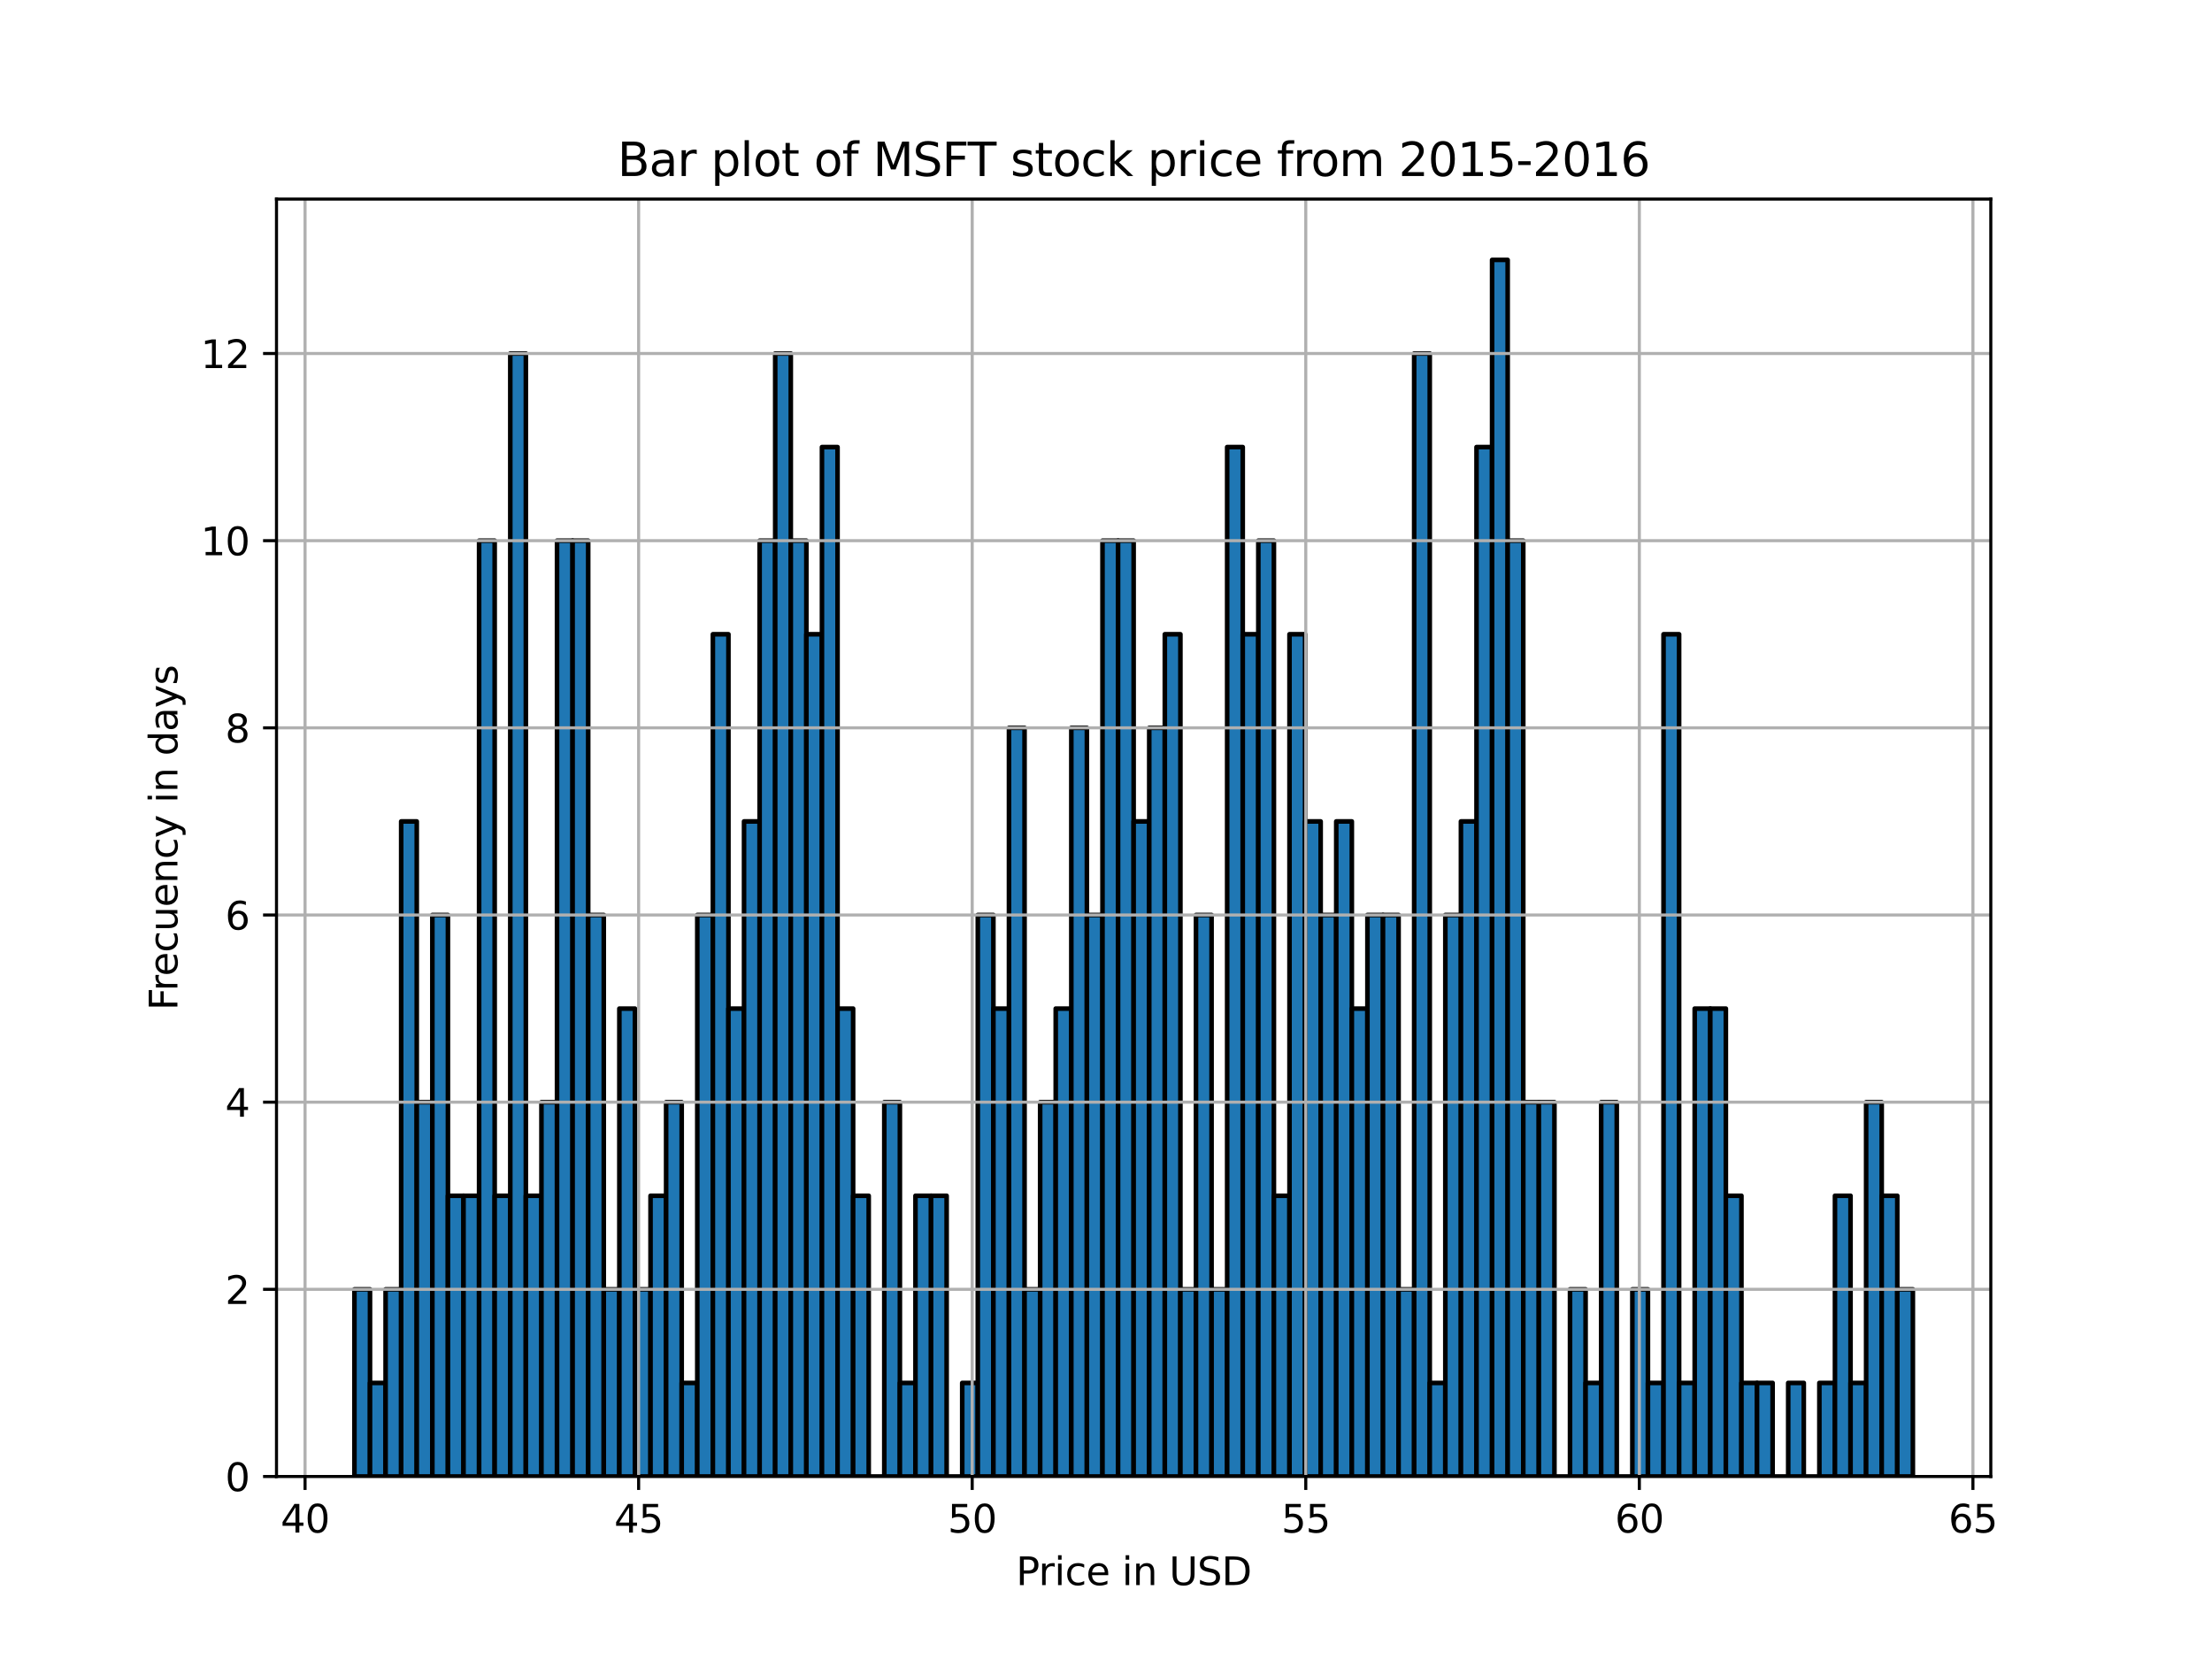 <?xml version="1.0" encoding="utf-8" standalone="no"?>
<!DOCTYPE svg PUBLIC "-//W3C//DTD SVG 1.1//EN"
  "http://www.w3.org/Graphics/SVG/1.1/DTD/svg11.dtd">
<svg xmlns:xlink="http://www.w3.org/1999/xlink" width="576pt" height="432pt" viewBox="0 0 576 432" xmlns="http://www.w3.org/2000/svg" version="1.1">
 <defs>
  <style type="text/css">*{stroke-linejoin: round; stroke-linecap: butt}</style>
 </defs>
 <g id="figure_1">
  <g id="patch_1">
   <path d="M 0 432 
L 576 432 
L 576 0 
L 0 0 
z
" style="fill: #ffffff"/>
  </g>
  <g id="axes_1">
   <g id="patch_2">
    <path d="M 72 384.48 
L 518.4 384.48 
L 518.4 51.84 
L 72 51.84 
z
" style="fill: #ffffff"/>
   </g>
   <g id="patch_3">
    <path d="M 92.291 384.48 
L 96.349 384.48 
L 96.349 335.742 
L 92.291 335.742 
z
" clip-path="url(#p9113d57e09)" style="fill: #1f77b4; stroke: #000000; stroke-width: 1.2; stroke-linejoin: miter"/>
   </g>
   <g id="patch_4">
    <path d="M 96.349 384.48 
L 100.407 384.48 
L 100.407 360.111 
L 96.349 360.111 
z
" clip-path="url(#p9113d57e09)" style="fill: #1f77b4; stroke: #000000; stroke-width: 1.2; stroke-linejoin: miter"/>
   </g>
   <g id="patch_5">
    <path d="M 100.407 384.48 
L 104.465 384.48 
L 104.465 335.742 
L 100.407 335.742 
z
" clip-path="url(#p9113d57e09)" style="fill: #1f77b4; stroke: #000000; stroke-width: 1.2; stroke-linejoin: miter"/>
   </g>
   <g id="patch_6">
    <path d="M 104.465 384.48 
L 108.524 384.48 
L 108.524 213.895 
L 104.465 213.895 
z
" clip-path="url(#p9113d57e09)" style="fill: #1f77b4; stroke: #000000; stroke-width: 1.2; stroke-linejoin: miter"/>
   </g>
   <g id="patch_7">
    <path d="M 108.524 384.48 
L 112.582 384.48 
L 112.582 287.003 
L 108.524 287.003 
z
" clip-path="url(#p9113d57e09)" style="fill: #1f77b4; stroke: #000000; stroke-width: 1.2; stroke-linejoin: miter"/>
   </g>
   <g id="patch_8">
    <path d="M 112.582 384.48 
L 116.64 384.48 
L 116.64 238.265 
L 112.582 238.265 
z
" clip-path="url(#p9113d57e09)" style="fill: #1f77b4; stroke: #000000; stroke-width: 1.2; stroke-linejoin: miter"/>
   </g>
   <g id="patch_9">
    <path d="M 116.64 384.48 
L 120.698 384.48 
L 120.698 311.372 
L 116.64 311.372 
z
" clip-path="url(#p9113d57e09)" style="fill: #1f77b4; stroke: #000000; stroke-width: 1.2; stroke-linejoin: miter"/>
   </g>
   <g id="patch_10">
    <path d="M 120.698 384.48 
L 124.756 384.48 
L 124.756 311.372 
L 120.698 311.372 
z
" clip-path="url(#p9113d57e09)" style="fill: #1f77b4; stroke: #000000; stroke-width: 1.2; stroke-linejoin: miter"/>
   </g>
   <g id="patch_11">
    <path d="M 124.756 384.48 
L 128.815 384.48 
L 128.815 140.788 
L 124.756 140.788 
z
" clip-path="url(#p9113d57e09)" style="fill: #1f77b4; stroke: #000000; stroke-width: 1.2; stroke-linejoin: miter"/>
   </g>
   <g id="patch_12">
    <path d="M 128.815 384.48 
L 132.873 384.48 
L 132.873 311.372 
L 128.815 311.372 
z
" clip-path="url(#p9113d57e09)" style="fill: #1f77b4; stroke: #000000; stroke-width: 1.2; stroke-linejoin: miter"/>
   </g>
   <g id="patch_13">
    <path d="M 132.873 384.48 
L 136.931 384.48 
L 136.931 92.049 
L 132.873 92.049 
z
" clip-path="url(#p9113d57e09)" style="fill: #1f77b4; stroke: #000000; stroke-width: 1.2; stroke-linejoin: miter"/>
   </g>
   <g id="patch_14">
    <path d="M 136.931 384.48 
L 140.989 384.48 
L 140.989 311.372 
L 136.931 311.372 
z
" clip-path="url(#p9113d57e09)" style="fill: #1f77b4; stroke: #000000; stroke-width: 1.2; stroke-linejoin: miter"/>
   </g>
   <g id="patch_15">
    <path d="M 140.989 384.48 
L 145.047 384.48 
L 145.047 287.003 
L 140.989 287.003 
z
" clip-path="url(#p9113d57e09)" style="fill: #1f77b4; stroke: #000000; stroke-width: 1.2; stroke-linejoin: miter"/>
   </g>
   <g id="patch_16">
    <path d="M 145.047 384.48 
L 149.105 384.48 
L 149.105 140.788 
L 145.047 140.788 
z
" clip-path="url(#p9113d57e09)" style="fill: #1f77b4; stroke: #000000; stroke-width: 1.2; stroke-linejoin: miter"/>
   </g>
   <g id="patch_17">
    <path d="M 149.105 384.48 
L 153.164 384.48 
L 153.164 140.788 
L 149.105 140.788 
z
" clip-path="url(#p9113d57e09)" style="fill: #1f77b4; stroke: #000000; stroke-width: 1.2; stroke-linejoin: miter"/>
   </g>
   <g id="patch_18">
    <path d="M 153.164 384.48 
L 157.222 384.48 
L 157.222 238.265 
L 153.164 238.265 
z
" clip-path="url(#p9113d57e09)" style="fill: #1f77b4; stroke: #000000; stroke-width: 1.2; stroke-linejoin: miter"/>
   </g>
   <g id="patch_19">
    <path d="M 157.222 384.48 
L 161.28 384.48 
L 161.28 335.742 
L 157.222 335.742 
z
" clip-path="url(#p9113d57e09)" style="fill: #1f77b4; stroke: #000000; stroke-width: 1.2; stroke-linejoin: miter"/>
   </g>
   <g id="patch_20">
    <path d="M 161.28 384.48 
L 165.338 384.48 
L 165.338 262.634 
L 161.28 262.634 
z
" clip-path="url(#p9113d57e09)" style="fill: #1f77b4; stroke: #000000; stroke-width: 1.2; stroke-linejoin: miter"/>
   </g>
   <g id="patch_21">
    <path d="M 165.338 384.48 
L 169.396 384.48 
L 169.396 335.742 
L 165.338 335.742 
z
" clip-path="url(#p9113d57e09)" style="fill: #1f77b4; stroke: #000000; stroke-width: 1.2; stroke-linejoin: miter"/>
   </g>
   <g id="patch_22">
    <path d="M 169.396 384.48 
L 173.455 384.48 
L 173.455 311.372 
L 169.396 311.372 
z
" clip-path="url(#p9113d57e09)" style="fill: #1f77b4; stroke: #000000; stroke-width: 1.2; stroke-linejoin: miter"/>
   </g>
   <g id="patch_23">
    <path d="M 173.455 384.48 
L 177.513 384.48 
L 177.513 287.003 
L 173.455 287.003 
z
" clip-path="url(#p9113d57e09)" style="fill: #1f77b4; stroke: #000000; stroke-width: 1.2; stroke-linejoin: miter"/>
   </g>
   <g id="patch_24">
    <path d="M 177.513 384.48 
L 181.571 384.48 
L 181.571 360.111 
L 177.513 360.111 
z
" clip-path="url(#p9113d57e09)" style="fill: #1f77b4; stroke: #000000; stroke-width: 1.2; stroke-linejoin: miter"/>
   </g>
   <g id="patch_25">
    <path d="M 181.571 384.48 
L 185.629 384.48 
L 185.629 238.265 
L 181.571 238.265 
z
" clip-path="url(#p9113d57e09)" style="fill: #1f77b4; stroke: #000000; stroke-width: 1.2; stroke-linejoin: miter"/>
   </g>
   <g id="patch_26">
    <path d="M 185.629 384.48 
L 189.687 384.48 
L 189.687 165.157 
L 185.629 165.157 
z
" clip-path="url(#p9113d57e09)" style="fill: #1f77b4; stroke: #000000; stroke-width: 1.2; stroke-linejoin: miter"/>
   </g>
   <g id="patch_27">
    <path d="M 189.687 384.48 
L 193.745 384.48 
L 193.745 262.634 
L 189.687 262.634 
z
" clip-path="url(#p9113d57e09)" style="fill: #1f77b4; stroke: #000000; stroke-width: 1.2; stroke-linejoin: miter"/>
   </g>
   <g id="patch_28">
    <path d="M 193.745 384.48 
L 197.804 384.48 
L 197.804 213.895 
L 193.745 213.895 
z
" clip-path="url(#p9113d57e09)" style="fill: #1f77b4; stroke: #000000; stroke-width: 1.2; stroke-linejoin: miter"/>
   </g>
   <g id="patch_29">
    <path d="M 197.804 384.48 
L 201.862 384.48 
L 201.862 140.788 
L 197.804 140.788 
z
" clip-path="url(#p9113d57e09)" style="fill: #1f77b4; stroke: #000000; stroke-width: 1.2; stroke-linejoin: miter"/>
   </g>
   <g id="patch_30">
    <path d="M 201.862 384.48 
L 205.92 384.48 
L 205.92 92.049 
L 201.862 92.049 
z
" clip-path="url(#p9113d57e09)" style="fill: #1f77b4; stroke: #000000; stroke-width: 1.2; stroke-linejoin: miter"/>
   </g>
   <g id="patch_31">
    <path d="M 205.92 384.48 
L 209.978 384.48 
L 209.978 140.788 
L 205.92 140.788 
z
" clip-path="url(#p9113d57e09)" style="fill: #1f77b4; stroke: #000000; stroke-width: 1.2; stroke-linejoin: miter"/>
   </g>
   <g id="patch_32">
    <path d="M 209.978 384.48 
L 214.036 384.48 
L 214.036 165.157 
L 209.978 165.157 
z
" clip-path="url(#p9113d57e09)" style="fill: #1f77b4; stroke: #000000; stroke-width: 1.2; stroke-linejoin: miter"/>
   </g>
   <g id="patch_33">
    <path d="M 214.036 384.48 
L 218.095 384.48 
L 218.095 116.418 
L 214.036 116.418 
z
" clip-path="url(#p9113d57e09)" style="fill: #1f77b4; stroke: #000000; stroke-width: 1.2; stroke-linejoin: miter"/>
   </g>
   <g id="patch_34">
    <path d="M 218.095 384.48 
L 222.153 384.48 
L 222.153 262.634 
L 218.095 262.634 
z
" clip-path="url(#p9113d57e09)" style="fill: #1f77b4; stroke: #000000; stroke-width: 1.2; stroke-linejoin: miter"/>
   </g>
   <g id="patch_35">
    <path d="M 222.153 384.48 
L 226.211 384.48 
L 226.211 311.372 
L 222.153 311.372 
z
" clip-path="url(#p9113d57e09)" style="fill: #1f77b4; stroke: #000000; stroke-width: 1.2; stroke-linejoin: miter"/>
   </g>
   <g id="patch_36">
    <path d="M 226.211 384.48 
L 230.269 384.48 
L 230.269 384.48 
L 226.211 384.48 
z
" clip-path="url(#p9113d57e09)" style="fill: #1f77b4; stroke: #000000; stroke-width: 1.2; stroke-linejoin: miter"/>
   </g>
   <g id="patch_37">
    <path d="M 230.269 384.48 
L 234.327 384.48 
L 234.327 287.003 
L 230.269 287.003 
z
" clip-path="url(#p9113d57e09)" style="fill: #1f77b4; stroke: #000000; stroke-width: 1.2; stroke-linejoin: miter"/>
   </g>
   <g id="patch_38">
    <path d="M 234.327 384.48 
L 238.385 384.48 
L 238.385 360.111 
L 234.327 360.111 
z
" clip-path="url(#p9113d57e09)" style="fill: #1f77b4; stroke: #000000; stroke-width: 1.2; stroke-linejoin: miter"/>
   </g>
   <g id="patch_39">
    <path d="M 238.385 384.48 
L 242.444 384.48 
L 242.444 311.372 
L 238.385 311.372 
z
" clip-path="url(#p9113d57e09)" style="fill: #1f77b4; stroke: #000000; stroke-width: 1.2; stroke-linejoin: miter"/>
   </g>
   <g id="patch_40">
    <path d="M 242.444 384.48 
L 246.502 384.48 
L 246.502 311.372 
L 242.444 311.372 
z
" clip-path="url(#p9113d57e09)" style="fill: #1f77b4; stroke: #000000; stroke-width: 1.2; stroke-linejoin: miter"/>
   </g>
   <g id="patch_41">
    <path d="M 246.502 384.48 
L 250.56 384.48 
L 250.56 384.48 
L 246.502 384.48 
z
" clip-path="url(#p9113d57e09)" style="fill: #1f77b4; stroke: #000000; stroke-width: 1.2; stroke-linejoin: miter"/>
   </g>
   <g id="patch_42">
    <path d="M 250.56 384.48 
L 254.618 384.48 
L 254.618 360.111 
L 250.56 360.111 
z
" clip-path="url(#p9113d57e09)" style="fill: #1f77b4; stroke: #000000; stroke-width: 1.2; stroke-linejoin: miter"/>
   </g>
   <g id="patch_43">
    <path d="M 254.618 384.48 
L 258.676 384.48 
L 258.676 238.265 
L 254.618 238.265 
z
" clip-path="url(#p9113d57e09)" style="fill: #1f77b4; stroke: #000000; stroke-width: 1.2; stroke-linejoin: miter"/>
   </g>
   <g id="patch_44">
    <path d="M 258.676 384.48 
L 262.735 384.48 
L 262.735 262.634 
L 258.676 262.634 
z
" clip-path="url(#p9113d57e09)" style="fill: #1f77b4; stroke: #000000; stroke-width: 1.2; stroke-linejoin: miter"/>
   </g>
   <g id="patch_45">
    <path d="M 262.735 384.48 
L 266.793 384.48 
L 266.793 189.526 
L 262.735 189.526 
z
" clip-path="url(#p9113d57e09)" style="fill: #1f77b4; stroke: #000000; stroke-width: 1.2; stroke-linejoin: miter"/>
   </g>
   <g id="patch_46">
    <path d="M 266.793 384.48 
L 270.851 384.48 
L 270.851 335.742 
L 266.793 335.742 
z
" clip-path="url(#p9113d57e09)" style="fill: #1f77b4; stroke: #000000; stroke-width: 1.2; stroke-linejoin: miter"/>
   </g>
   <g id="patch_47">
    <path d="M 270.851 384.48 
L 274.909 384.48 
L 274.909 287.003 
L 270.851 287.003 
z
" clip-path="url(#p9113d57e09)" style="fill: #1f77b4; stroke: #000000; stroke-width: 1.2; stroke-linejoin: miter"/>
   </g>
   <g id="patch_48">
    <path d="M 274.909 384.48 
L 278.967 384.48 
L 278.967 262.634 
L 274.909 262.634 
z
" clip-path="url(#p9113d57e09)" style="fill: #1f77b4; stroke: #000000; stroke-width: 1.2; stroke-linejoin: miter"/>
   </g>
   <g id="patch_49">
    <path d="M 278.967 384.48 
L 283.025 384.48 
L 283.025 189.526 
L 278.967 189.526 
z
" clip-path="url(#p9113d57e09)" style="fill: #1f77b4; stroke: #000000; stroke-width: 1.2; stroke-linejoin: miter"/>
   </g>
   <g id="patch_50">
    <path d="M 283.025 384.48 
L 287.084 384.48 
L 287.084 238.265 
L 283.025 238.265 
z
" clip-path="url(#p9113d57e09)" style="fill: #1f77b4; stroke: #000000; stroke-width: 1.2; stroke-linejoin: miter"/>
   </g>
   <g id="patch_51">
    <path d="M 287.084 384.48 
L 291.142 384.48 
L 291.142 140.788 
L 287.084 140.788 
z
" clip-path="url(#p9113d57e09)" style="fill: #1f77b4; stroke: #000000; stroke-width: 1.2; stroke-linejoin: miter"/>
   </g>
   <g id="patch_52">
    <path d="M 291.142 384.48 
L 295.2 384.48 
L 295.2 140.788 
L 291.142 140.788 
z
" clip-path="url(#p9113d57e09)" style="fill: #1f77b4; stroke: #000000; stroke-width: 1.2; stroke-linejoin: miter"/>
   </g>
   <g id="patch_53">
    <path d="M 295.2 384.48 
L 299.258 384.48 
L 299.258 213.895 
L 295.2 213.895 
z
" clip-path="url(#p9113d57e09)" style="fill: #1f77b4; stroke: #000000; stroke-width: 1.2; stroke-linejoin: miter"/>
   </g>
   <g id="patch_54">
    <path d="M 299.258 384.48 
L 303.316 384.48 
L 303.316 189.526 
L 299.258 189.526 
z
" clip-path="url(#p9113d57e09)" style="fill: #1f77b4; stroke: #000000; stroke-width: 1.2; stroke-linejoin: miter"/>
   </g>
   <g id="patch_55">
    <path d="M 303.316 384.48 
L 307.375 384.48 
L 307.375 165.157 
L 303.316 165.157 
z
" clip-path="url(#p9113d57e09)" style="fill: #1f77b4; stroke: #000000; stroke-width: 1.2; stroke-linejoin: miter"/>
   </g>
   <g id="patch_56">
    <path d="M 307.375 384.48 
L 311.433 384.48 
L 311.433 335.742 
L 307.375 335.742 
z
" clip-path="url(#p9113d57e09)" style="fill: #1f77b4; stroke: #000000; stroke-width: 1.2; stroke-linejoin: miter"/>
   </g>
   <g id="patch_57">
    <path d="M 311.433 384.48 
L 315.491 384.48 
L 315.491 238.265 
L 311.433 238.265 
z
" clip-path="url(#p9113d57e09)" style="fill: #1f77b4; stroke: #000000; stroke-width: 1.2; stroke-linejoin: miter"/>
   </g>
   <g id="patch_58">
    <path d="M 315.491 384.48 
L 319.549 384.48 
L 319.549 335.742 
L 315.491 335.742 
z
" clip-path="url(#p9113d57e09)" style="fill: #1f77b4; stroke: #000000; stroke-width: 1.2; stroke-linejoin: miter"/>
   </g>
   <g id="patch_59">
    <path d="M 319.549 384.48 
L 323.607 384.48 
L 323.607 116.418 
L 319.549 116.418 
z
" clip-path="url(#p9113d57e09)" style="fill: #1f77b4; stroke: #000000; stroke-width: 1.2; stroke-linejoin: miter"/>
   </g>
   <g id="patch_60">
    <path d="M 323.607 384.48 
L 327.665 384.48 
L 327.665 165.157 
L 323.607 165.157 
z
" clip-path="url(#p9113d57e09)" style="fill: #1f77b4; stroke: #000000; stroke-width: 1.2; stroke-linejoin: miter"/>
   </g>
   <g id="patch_61">
    <path d="M 327.665 384.48 
L 331.724 384.48 
L 331.724 140.788 
L 327.665 140.788 
z
" clip-path="url(#p9113d57e09)" style="fill: #1f77b4; stroke: #000000; stroke-width: 1.2; stroke-linejoin: miter"/>
   </g>
   <g id="patch_62">
    <path d="M 331.724 384.48 
L 335.782 384.48 
L 335.782 311.372 
L 331.724 311.372 
z
" clip-path="url(#p9113d57e09)" style="fill: #1f77b4; stroke: #000000; stroke-width: 1.2; stroke-linejoin: miter"/>
   </g>
   <g id="patch_63">
    <path d="M 335.782 384.48 
L 339.84 384.48 
L 339.84 165.157 
L 335.782 165.157 
z
" clip-path="url(#p9113d57e09)" style="fill: #1f77b4; stroke: #000000; stroke-width: 1.2; stroke-linejoin: miter"/>
   </g>
   <g id="patch_64">
    <path d="M 339.84 384.48 
L 343.898 384.48 
L 343.898 213.895 
L 339.84 213.895 
z
" clip-path="url(#p9113d57e09)" style="fill: #1f77b4; stroke: #000000; stroke-width: 1.2; stroke-linejoin: miter"/>
   </g>
   <g id="patch_65">
    <path d="M 343.898 384.48 
L 347.956 384.48 
L 347.956 238.265 
L 343.898 238.265 
z
" clip-path="url(#p9113d57e09)" style="fill: #1f77b4; stroke: #000000; stroke-width: 1.2; stroke-linejoin: miter"/>
   </g>
   <g id="patch_66">
    <path d="M 347.956 384.48 
L 352.015 384.48 
L 352.015 213.895 
L 347.956 213.895 
z
" clip-path="url(#p9113d57e09)" style="fill: #1f77b4; stroke: #000000; stroke-width: 1.2; stroke-linejoin: miter"/>
   </g>
   <g id="patch_67">
    <path d="M 352.015 384.48 
L 356.073 384.48 
L 356.073 262.634 
L 352.015 262.634 
z
" clip-path="url(#p9113d57e09)" style="fill: #1f77b4; stroke: #000000; stroke-width: 1.2; stroke-linejoin: miter"/>
   </g>
   <g id="patch_68">
    <path d="M 356.073 384.48 
L 360.131 384.48 
L 360.131 238.265 
L 356.073 238.265 
z
" clip-path="url(#p9113d57e09)" style="fill: #1f77b4; stroke: #000000; stroke-width: 1.2; stroke-linejoin: miter"/>
   </g>
   <g id="patch_69">
    <path d="M 360.131 384.48 
L 364.189 384.48 
L 364.189 238.265 
L 360.131 238.265 
z
" clip-path="url(#p9113d57e09)" style="fill: #1f77b4; stroke: #000000; stroke-width: 1.2; stroke-linejoin: miter"/>
   </g>
   <g id="patch_70">
    <path d="M 364.189 384.48 
L 368.247 384.48 
L 368.247 335.742 
L 364.189 335.742 
z
" clip-path="url(#p9113d57e09)" style="fill: #1f77b4; stroke: #000000; stroke-width: 1.2; stroke-linejoin: miter"/>
   </g>
   <g id="patch_71">
    <path d="M 368.247 384.48 
L 372.305 384.48 
L 372.305 92.049 
L 368.247 92.049 
z
" clip-path="url(#p9113d57e09)" style="fill: #1f77b4; stroke: #000000; stroke-width: 1.2; stroke-linejoin: miter"/>
   </g>
   <g id="patch_72">
    <path d="M 372.305 384.48 
L 376.364 384.48 
L 376.364 360.111 
L 372.305 360.111 
z
" clip-path="url(#p9113d57e09)" style="fill: #1f77b4; stroke: #000000; stroke-width: 1.2; stroke-linejoin: miter"/>
   </g>
   <g id="patch_73">
    <path d="M 376.364 384.48 
L 380.422 384.48 
L 380.422 238.265 
L 376.364 238.265 
z
" clip-path="url(#p9113d57e09)" style="fill: #1f77b4; stroke: #000000; stroke-width: 1.2; stroke-linejoin: miter"/>
   </g>
   <g id="patch_74">
    <path d="M 380.422 384.48 
L 384.48 384.48 
L 384.48 213.895 
L 380.422 213.895 
z
" clip-path="url(#p9113d57e09)" style="fill: #1f77b4; stroke: #000000; stroke-width: 1.2; stroke-linejoin: miter"/>
   </g>
   <g id="patch_75">
    <path d="M 384.48 384.48 
L 388.538 384.48 
L 388.538 116.418 
L 384.48 116.418 
z
" clip-path="url(#p9113d57e09)" style="fill: #1f77b4; stroke: #000000; stroke-width: 1.2; stroke-linejoin: miter"/>
   </g>
   <g id="patch_76">
    <path d="M 388.538 384.48 
L 392.596 384.48 
L 392.596 67.68 
L 388.538 67.68 
z
" clip-path="url(#p9113d57e09)" style="fill: #1f77b4; stroke: #000000; stroke-width: 1.2; stroke-linejoin: miter"/>
   </g>
   <g id="patch_77">
    <path d="M 392.596 384.48 
L 396.655 384.48 
L 396.655 140.788 
L 392.596 140.788 
z
" clip-path="url(#p9113d57e09)" style="fill: #1f77b4; stroke: #000000; stroke-width: 1.2; stroke-linejoin: miter"/>
   </g>
   <g id="patch_78">
    <path d="M 396.655 384.48 
L 400.713 384.48 
L 400.713 287.003 
L 396.655 287.003 
z
" clip-path="url(#p9113d57e09)" style="fill: #1f77b4; stroke: #000000; stroke-width: 1.2; stroke-linejoin: miter"/>
   </g>
   <g id="patch_79">
    <path d="M 400.713 384.48 
L 404.771 384.48 
L 404.771 287.003 
L 400.713 287.003 
z
" clip-path="url(#p9113d57e09)" style="fill: #1f77b4; stroke: #000000; stroke-width: 1.2; stroke-linejoin: miter"/>
   </g>
   <g id="patch_80">
    <path d="M 404.771 384.48 
L 408.829 384.48 
L 408.829 384.48 
L 404.771 384.48 
z
" clip-path="url(#p9113d57e09)" style="fill: #1f77b4; stroke: #000000; stroke-width: 1.2; stroke-linejoin: miter"/>
   </g>
   <g id="patch_81">
    <path d="M 408.829 384.48 
L 412.887 384.48 
L 412.887 335.742 
L 408.829 335.742 
z
" clip-path="url(#p9113d57e09)" style="fill: #1f77b4; stroke: #000000; stroke-width: 1.2; stroke-linejoin: miter"/>
   </g>
   <g id="patch_82">
    <path d="M 412.887 384.48 
L 416.945 384.48 
L 416.945 360.111 
L 412.887 360.111 
z
" clip-path="url(#p9113d57e09)" style="fill: #1f77b4; stroke: #000000; stroke-width: 1.2; stroke-linejoin: miter"/>
   </g>
   <g id="patch_83">
    <path d="M 416.945 384.48 
L 421.004 384.48 
L 421.004 287.003 
L 416.945 287.003 
z
" clip-path="url(#p9113d57e09)" style="fill: #1f77b4; stroke: #000000; stroke-width: 1.2; stroke-linejoin: miter"/>
   </g>
   <g id="patch_84">
    <path d="M 421.004 384.48 
L 425.062 384.48 
L 425.062 384.48 
L 421.004 384.48 
z
" clip-path="url(#p9113d57e09)" style="fill: #1f77b4; stroke: #000000; stroke-width: 1.2; stroke-linejoin: miter"/>
   </g>
   <g id="patch_85">
    <path d="M 425.062 384.48 
L 429.12 384.48 
L 429.12 335.742 
L 425.062 335.742 
z
" clip-path="url(#p9113d57e09)" style="fill: #1f77b4; stroke: #000000; stroke-width: 1.2; stroke-linejoin: miter"/>
   </g>
   <g id="patch_86">
    <path d="M 429.12 384.48 
L 433.178 384.48 
L 433.178 360.111 
L 429.12 360.111 
z
" clip-path="url(#p9113d57e09)" style="fill: #1f77b4; stroke: #000000; stroke-width: 1.2; stroke-linejoin: miter"/>
   </g>
   <g id="patch_87">
    <path d="M 433.178 384.48 
L 437.236 384.48 
L 437.236 165.157 
L 433.178 165.157 
z
" clip-path="url(#p9113d57e09)" style="fill: #1f77b4; stroke: #000000; stroke-width: 1.2; stroke-linejoin: miter"/>
   </g>
   <g id="patch_88">
    <path d="M 437.236 384.48 
L 441.295 384.48 
L 441.295 360.111 
L 437.236 360.111 
z
" clip-path="url(#p9113d57e09)" style="fill: #1f77b4; stroke: #000000; stroke-width: 1.2; stroke-linejoin: miter"/>
   </g>
   <g id="patch_89">
    <path d="M 441.295 384.48 
L 445.353 384.48 
L 445.353 262.634 
L 441.295 262.634 
z
" clip-path="url(#p9113d57e09)" style="fill: #1f77b4; stroke: #000000; stroke-width: 1.2; stroke-linejoin: miter"/>
   </g>
   <g id="patch_90">
    <path d="M 445.353 384.48 
L 449.411 384.48 
L 449.411 262.634 
L 445.353 262.634 
z
" clip-path="url(#p9113d57e09)" style="fill: #1f77b4; stroke: #000000; stroke-width: 1.2; stroke-linejoin: miter"/>
   </g>
   <g id="patch_91">
    <path d="M 449.411 384.48 
L 453.469 384.48 
L 453.469 311.372 
L 449.411 311.372 
z
" clip-path="url(#p9113d57e09)" style="fill: #1f77b4; stroke: #000000; stroke-width: 1.2; stroke-linejoin: miter"/>
   </g>
   <g id="patch_92">
    <path d="M 453.469 384.48 
L 457.527 384.48 
L 457.527 360.111 
L 453.469 360.111 
z
" clip-path="url(#p9113d57e09)" style="fill: #1f77b4; stroke: #000000; stroke-width: 1.2; stroke-linejoin: miter"/>
   </g>
   <g id="patch_93">
    <path d="M 457.527 384.48 
L 461.585 384.48 
L 461.585 360.111 
L 457.527 360.111 
z
" clip-path="url(#p9113d57e09)" style="fill: #1f77b4; stroke: #000000; stroke-width: 1.2; stroke-linejoin: miter"/>
   </g>
   <g id="patch_94">
    <path d="M 461.585 384.48 
L 465.644 384.48 
L 465.644 384.48 
L 461.585 384.48 
z
" clip-path="url(#p9113d57e09)" style="fill: #1f77b4; stroke: #000000; stroke-width: 1.2; stroke-linejoin: miter"/>
   </g>
   <g id="patch_95">
    <path d="M 465.644 384.48 
L 469.702 384.48 
L 469.702 360.111 
L 465.644 360.111 
z
" clip-path="url(#p9113d57e09)" style="fill: #1f77b4; stroke: #000000; stroke-width: 1.2; stroke-linejoin: miter"/>
   </g>
   <g id="patch_96">
    <path d="M 469.702 384.48 
L 473.76 384.48 
L 473.76 384.48 
L 469.702 384.48 
z
" clip-path="url(#p9113d57e09)" style="fill: #1f77b4; stroke: #000000; stroke-width: 1.2; stroke-linejoin: miter"/>
   </g>
   <g id="patch_97">
    <path d="M 473.76 384.48 
L 477.818 384.48 
L 477.818 360.111 
L 473.76 360.111 
z
" clip-path="url(#p9113d57e09)" style="fill: #1f77b4; stroke: #000000; stroke-width: 1.2; stroke-linejoin: miter"/>
   </g>
   <g id="patch_98">
    <path d="M 477.818 384.48 
L 481.876 384.48 
L 481.876 311.372 
L 477.818 311.372 
z
" clip-path="url(#p9113d57e09)" style="fill: #1f77b4; stroke: #000000; stroke-width: 1.2; stroke-linejoin: miter"/>
   </g>
   <g id="patch_99">
    <path d="M 481.876 384.48 
L 485.935 384.48 
L 485.935 360.111 
L 481.876 360.111 
z
" clip-path="url(#p9113d57e09)" style="fill: #1f77b4; stroke: #000000; stroke-width: 1.2; stroke-linejoin: miter"/>
   </g>
   <g id="patch_100">
    <path d="M 485.935 384.48 
L 489.993 384.48 
L 489.993 287.003 
L 485.935 287.003 
z
" clip-path="url(#p9113d57e09)" style="fill: #1f77b4; stroke: #000000; stroke-width: 1.2; stroke-linejoin: miter"/>
   </g>
   <g id="patch_101">
    <path d="M 489.993 384.48 
L 494.051 384.48 
L 494.051 311.372 
L 489.993 311.372 
z
" clip-path="url(#p9113d57e09)" style="fill: #1f77b4; stroke: #000000; stroke-width: 1.2; stroke-linejoin: miter"/>
   </g>
   <g id="patch_102">
    <path d="M 494.051 384.48 
L 498.109 384.48 
L 498.109 335.742 
L 494.051 335.742 
z
" clip-path="url(#p9113d57e09)" style="fill: #1f77b4; stroke: #000000; stroke-width: 1.2; stroke-linejoin: miter"/>
   </g>
   <g id="matplotlib.axis_1">
    <g id="xtick_1">
     <g id="line2d_1">
      <path d="M 79.435 384.48 
L 79.435 51.84 
" clip-path="url(#p9113d57e09)" style="fill: none; stroke: #b0b0b0; stroke-width: 0.8; stroke-linecap: square"/>
     </g>
     <g id="line2d_2">
      <defs>
       <path id="me1fbbd9016" d="M 0 0 
L 0 3.5 
" style="stroke: #000000; stroke-width: 0.8"/>
      </defs>
      <g>
       <use xlink:href="#me1fbbd9016" x="79.435" y="384.48" style="stroke: #000000; stroke-width: 0.8"/>
      </g>
     </g>
     <g id="text_1">
      <!-- 40 -->
      <g transform="translate(73.073 399.078)scale(0.1 -0.1)">
       <defs>
        <path id="DejaVuSans-34" d="M 2419 4116 
L 825 1625 
L 2419 1625 
L 2419 4116 
z
M 2253 4666 
L 3047 4666 
L 3047 1625 
L 3713 1625 
L 3713 1100 
L 3047 1100 
L 3047 0 
L 2419 0 
L 2419 1100 
L 313 1100 
L 313 1709 
L 2253 4666 
z
" transform="scale(0.016)"/>
        <path id="DejaVuSans-30" d="M 2034 4250 
Q 1547 4250 1301 3770 
Q 1056 3291 1056 2328 
Q 1056 1369 1301 889 
Q 1547 409 2034 409 
Q 2525 409 2770 889 
Q 3016 1369 3016 2328 
Q 3016 3291 2770 3770 
Q 2525 4250 2034 4250 
z
M 2034 4750 
Q 2819 4750 3233 4129 
Q 3647 3509 3647 2328 
Q 3647 1150 3233 529 
Q 2819 -91 2034 -91 
Q 1250 -91 836 529 
Q 422 1150 422 2328 
Q 422 3509 836 4129 
Q 1250 4750 2034 4750 
z
" transform="scale(0.016)"/>
       </defs>
       <use xlink:href="#DejaVuSans-34"/>
       <use xlink:href="#DejaVuSans-30" x="63.623"/>
      </g>
     </g>
    </g>
    <g id="xtick_2">
     <g id="line2d_3">
      <path d="M 166.297 384.48 
L 166.297 51.84 
" clip-path="url(#p9113d57e09)" style="fill: none; stroke: #b0b0b0; stroke-width: 0.8; stroke-linecap: square"/>
     </g>
     <g id="line2d_4">
      <g>
       <use xlink:href="#me1fbbd9016" x="166.297" y="384.48" style="stroke: #000000; stroke-width: 0.8"/>
      </g>
     </g>
     <g id="text_2">
      <!-- 45 -->
      <g transform="translate(159.935 399.078)scale(0.1 -0.1)">
       <defs>
        <path id="DejaVuSans-35" d="M 691 4666 
L 3169 4666 
L 3169 4134 
L 1269 4134 
L 1269 2991 
Q 1406 3038 1543 3061 
Q 1681 3084 1819 3084 
Q 2600 3084 3056 2656 
Q 3513 2228 3513 1497 
Q 3513 744 3044 326 
Q 2575 -91 1722 -91 
Q 1428 -91 1123 -41 
Q 819 9 494 109 
L 494 744 
Q 775 591 1075 516 
Q 1375 441 1709 441 
Q 2250 441 2565 725 
Q 2881 1009 2881 1497 
Q 2881 1984 2565 2268 
Q 2250 2553 1709 2553 
Q 1456 2553 1204 2497 
Q 953 2441 691 2322 
L 691 4666 
z
" transform="scale(0.016)"/>
       </defs>
       <use xlink:href="#DejaVuSans-34"/>
       <use xlink:href="#DejaVuSans-35" x="63.623"/>
      </g>
     </g>
    </g>
    <g id="xtick_3">
     <g id="line2d_5">
      <path d="M 253.159 384.48 
L 253.159 51.84 
" clip-path="url(#p9113d57e09)" style="fill: none; stroke: #b0b0b0; stroke-width: 0.8; stroke-linecap: square"/>
     </g>
     <g id="line2d_6">
      <g>
       <use xlink:href="#me1fbbd9016" x="253.159" y="384.48" style="stroke: #000000; stroke-width: 0.8"/>
      </g>
     </g>
     <g id="text_3">
      <!-- 50 -->
      <g transform="translate(246.796 399.078)scale(0.1 -0.1)">
       <use xlink:href="#DejaVuSans-35"/>
       <use xlink:href="#DejaVuSans-30" x="63.623"/>
      </g>
     </g>
    </g>
    <g id="xtick_4">
     <g id="line2d_7">
      <path d="M 340.021 384.48 
L 340.021 51.84 
" clip-path="url(#p9113d57e09)" style="fill: none; stroke: #b0b0b0; stroke-width: 0.8; stroke-linecap: square"/>
     </g>
     <g id="line2d_8">
      <g>
       <use xlink:href="#me1fbbd9016" x="340.021" y="384.48" style="stroke: #000000; stroke-width: 0.8"/>
      </g>
     </g>
     <g id="text_4">
      <!-- 55 -->
      <g transform="translate(333.658 399.078)scale(0.1 -0.1)">
       <use xlink:href="#DejaVuSans-35"/>
       <use xlink:href="#DejaVuSans-35" x="63.623"/>
      </g>
     </g>
    </g>
    <g id="xtick_5">
     <g id="line2d_9">
      <path d="M 426.882 384.48 
L 426.882 51.84 
" clip-path="url(#p9113d57e09)" style="fill: none; stroke: #b0b0b0; stroke-width: 0.8; stroke-linecap: square"/>
     </g>
     <g id="line2d_10">
      <g>
       <use xlink:href="#me1fbbd9016" x="426.882" y="384.48" style="stroke: #000000; stroke-width: 0.8"/>
      </g>
     </g>
     <g id="text_5">
      <!-- 60 -->
      <g transform="translate(420.52 399.078)scale(0.1 -0.1)">
       <defs>
        <path id="DejaVuSans-36" d="M 2113 2584 
Q 1688 2584 1439 2293 
Q 1191 2003 1191 1497 
Q 1191 994 1439 701 
Q 1688 409 2113 409 
Q 2538 409 2786 701 
Q 3034 994 3034 1497 
Q 3034 2003 2786 2293 
Q 2538 2584 2113 2584 
z
M 3366 4563 
L 3366 3988 
Q 3128 4100 2886 4159 
Q 2644 4219 2406 4219 
Q 1781 4219 1451 3797 
Q 1122 3375 1075 2522 
Q 1259 2794 1537 2939 
Q 1816 3084 2150 3084 
Q 2853 3084 3261 2657 
Q 3669 2231 3669 1497 
Q 3669 778 3244 343 
Q 2819 -91 2113 -91 
Q 1303 -91 875 529 
Q 447 1150 447 2328 
Q 447 3434 972 4092 
Q 1497 4750 2381 4750 
Q 2619 4750 2861 4703 
Q 3103 4656 3366 4563 
z
" transform="scale(0.016)"/>
       </defs>
       <use xlink:href="#DejaVuSans-36"/>
       <use xlink:href="#DejaVuSans-30" x="63.623"/>
      </g>
     </g>
    </g>
    <g id="xtick_6">
     <g id="line2d_11">
      <path d="M 513.744 384.48 
L 513.744 51.84 
" clip-path="url(#p9113d57e09)" style="fill: none; stroke: #b0b0b0; stroke-width: 0.8; stroke-linecap: square"/>
     </g>
     <g id="line2d_12">
      <g>
       <use xlink:href="#me1fbbd9016" x="513.744" y="384.48" style="stroke: #000000; stroke-width: 0.8"/>
      </g>
     </g>
     <g id="text_6">
      <!-- 65 -->
      <g transform="translate(507.382 399.078)scale(0.1 -0.1)">
       <use xlink:href="#DejaVuSans-36"/>
       <use xlink:href="#DejaVuSans-35" x="63.623"/>
      </g>
     </g>
    </g>
    <g id="text_7">
     <!-- Price in USD -->
     <g transform="translate(264.583 412.757)scale(0.1 -0.1)">
      <defs>
       <path id="DejaVuSans-50" d="M 1259 4147 
L 1259 2394 
L 2053 2394 
Q 2494 2394 2734 2622 
Q 2975 2850 2975 3272 
Q 2975 3691 2734 3919 
Q 2494 4147 2053 4147 
L 1259 4147 
z
M 628 4666 
L 2053 4666 
Q 2838 4666 3239 4311 
Q 3641 3956 3641 3272 
Q 3641 2581 3239 2228 
Q 2838 1875 2053 1875 
L 1259 1875 
L 1259 0 
L 628 0 
L 628 4666 
z
" transform="scale(0.016)"/>
       <path id="DejaVuSans-72" d="M 2631 2963 
Q 2534 3019 2420 3045 
Q 2306 3072 2169 3072 
Q 1681 3072 1420 2755 
Q 1159 2438 1159 1844 
L 1159 0 
L 581 0 
L 581 3500 
L 1159 3500 
L 1159 2956 
Q 1341 3275 1631 3429 
Q 1922 3584 2338 3584 
Q 2397 3584 2469 3576 
Q 2541 3569 2628 3553 
L 2631 2963 
z
" transform="scale(0.016)"/>
       <path id="DejaVuSans-69" d="M 603 3500 
L 1178 3500 
L 1178 0 
L 603 0 
L 603 3500 
z
M 603 4863 
L 1178 4863 
L 1178 4134 
L 603 4134 
L 603 4863 
z
" transform="scale(0.016)"/>
       <path id="DejaVuSans-63" d="M 3122 3366 
L 3122 2828 
Q 2878 2963 2633 3030 
Q 2388 3097 2138 3097 
Q 1578 3097 1268 2742 
Q 959 2388 959 1747 
Q 959 1106 1268 751 
Q 1578 397 2138 397 
Q 2388 397 2633 464 
Q 2878 531 3122 666 
L 3122 134 
Q 2881 22 2623 -34 
Q 2366 -91 2075 -91 
Q 1284 -91 818 406 
Q 353 903 353 1747 
Q 353 2603 823 3093 
Q 1294 3584 2113 3584 
Q 2378 3584 2631 3529 
Q 2884 3475 3122 3366 
z
" transform="scale(0.016)"/>
       <path id="DejaVuSans-65" d="M 3597 1894 
L 3597 1613 
L 953 1613 
Q 991 1019 1311 708 
Q 1631 397 2203 397 
Q 2534 397 2845 478 
Q 3156 559 3463 722 
L 3463 178 
Q 3153 47 2828 -22 
Q 2503 -91 2169 -91 
Q 1331 -91 842 396 
Q 353 884 353 1716 
Q 353 2575 817 3079 
Q 1281 3584 2069 3584 
Q 2775 3584 3186 3129 
Q 3597 2675 3597 1894 
z
M 3022 2063 
Q 3016 2534 2758 2815 
Q 2500 3097 2075 3097 
Q 1594 3097 1305 2825 
Q 1016 2553 972 2059 
L 3022 2063 
z
" transform="scale(0.016)"/>
       <path id="DejaVuSans-20" transform="scale(0.016)"/>
       <path id="DejaVuSans-6e" d="M 3513 2113 
L 3513 0 
L 2938 0 
L 2938 2094 
Q 2938 2591 2744 2837 
Q 2550 3084 2163 3084 
Q 1697 3084 1428 2787 
Q 1159 2491 1159 1978 
L 1159 0 
L 581 0 
L 581 3500 
L 1159 3500 
L 1159 2956 
Q 1366 3272 1645 3428 
Q 1925 3584 2291 3584 
Q 2894 3584 3203 3211 
Q 3513 2838 3513 2113 
z
" transform="scale(0.016)"/>
       <path id="DejaVuSans-55" d="M 556 4666 
L 1191 4666 
L 1191 1831 
Q 1191 1081 1462 751 
Q 1734 422 2344 422 
Q 2950 422 3222 751 
Q 3494 1081 3494 1831 
L 3494 4666 
L 4128 4666 
L 4128 1753 
Q 4128 841 3676 375 
Q 3225 -91 2344 -91 
Q 1459 -91 1007 375 
Q 556 841 556 1753 
L 556 4666 
z
" transform="scale(0.016)"/>
       <path id="DejaVuSans-53" d="M 3425 4513 
L 3425 3897 
Q 3066 4069 2747 4153 
Q 2428 4238 2131 4238 
Q 1616 4238 1336 4038 
Q 1056 3838 1056 3469 
Q 1056 3159 1242 3001 
Q 1428 2844 1947 2747 
L 2328 2669 
Q 3034 2534 3370 2195 
Q 3706 1856 3706 1288 
Q 3706 609 3251 259 
Q 2797 -91 1919 -91 
Q 1588 -91 1214 -16 
Q 841 59 441 206 
L 441 856 
Q 825 641 1194 531 
Q 1563 422 1919 422 
Q 2459 422 2753 634 
Q 3047 847 3047 1241 
Q 3047 1584 2836 1778 
Q 2625 1972 2144 2069 
L 1759 2144 
Q 1053 2284 737 2584 
Q 422 2884 422 3419 
Q 422 4038 858 4394 
Q 1294 4750 2059 4750 
Q 2388 4750 2728 4690 
Q 3069 4631 3425 4513 
z
" transform="scale(0.016)"/>
       <path id="DejaVuSans-44" d="M 1259 4147 
L 1259 519 
L 2022 519 
Q 2988 519 3436 956 
Q 3884 1394 3884 2338 
Q 3884 3275 3436 3711 
Q 2988 4147 2022 4147 
L 1259 4147 
z
M 628 4666 
L 1925 4666 
Q 3281 4666 3915 4102 
Q 4550 3538 4550 2338 
Q 4550 1131 3912 565 
Q 3275 0 1925 0 
L 628 0 
L 628 4666 
z
" transform="scale(0.016)"/>
      </defs>
      <use xlink:href="#DejaVuSans-50"/>
      <use xlink:href="#DejaVuSans-72" x="58.553"/>
      <use xlink:href="#DejaVuSans-69" x="99.666"/>
      <use xlink:href="#DejaVuSans-63" x="127.449"/>
      <use xlink:href="#DejaVuSans-65" x="182.43"/>
      <use xlink:href="#DejaVuSans-20" x="243.953"/>
      <use xlink:href="#DejaVuSans-69" x="275.74"/>
      <use xlink:href="#DejaVuSans-6e" x="303.523"/>
      <use xlink:href="#DejaVuSans-20" x="366.902"/>
      <use xlink:href="#DejaVuSans-55" x="398.689"/>
      <use xlink:href="#DejaVuSans-53" x="471.883"/>
      <use xlink:href="#DejaVuSans-44" x="535.359"/>
     </g>
    </g>
   </g>
   <g id="matplotlib.axis_2">
    <g id="ytick_1">
     <g id="line2d_13">
      <path d="M 72 384.48 
L 518.4 384.48 
" clip-path="url(#p9113d57e09)" style="fill: none; stroke: #b0b0b0; stroke-width: 0.8; stroke-linecap: square"/>
     </g>
     <g id="line2d_14">
      <defs>
       <path id="m28e9ae637c" d="M 0 0 
L -3.5 0 
" style="stroke: #000000; stroke-width: 0.8"/>
      </defs>
      <g>
       <use xlink:href="#m28e9ae637c" x="72" y="384.48" style="stroke: #000000; stroke-width: 0.8"/>
      </g>
     </g>
     <g id="text_8">
      <!-- 0 -->
      <g transform="translate(58.638 388.279)scale(0.1 -0.1)">
       <use xlink:href="#DejaVuSans-30"/>
      </g>
     </g>
    </g>
    <g id="ytick_2">
     <g id="line2d_15">
      <path d="M 72 335.742 
L 518.4 335.742 
" clip-path="url(#p9113d57e09)" style="fill: none; stroke: #b0b0b0; stroke-width: 0.8; stroke-linecap: square"/>
     </g>
     <g id="line2d_16">
      <g>
       <use xlink:href="#m28e9ae637c" x="72" y="335.742" style="stroke: #000000; stroke-width: 0.8"/>
      </g>
     </g>
     <g id="text_9">
      <!-- 2 -->
      <g transform="translate(58.638 339.541)scale(0.1 -0.1)">
       <defs>
        <path id="DejaVuSans-32" d="M 1228 531 
L 3431 531 
L 3431 0 
L 469 0 
L 469 531 
Q 828 903 1448 1529 
Q 2069 2156 2228 2338 
Q 2531 2678 2651 2914 
Q 2772 3150 2772 3378 
Q 2772 3750 2511 3984 
Q 2250 4219 1831 4219 
Q 1534 4219 1204 4116 
Q 875 4013 500 3803 
L 500 4441 
Q 881 4594 1212 4672 
Q 1544 4750 1819 4750 
Q 2544 4750 2975 4387 
Q 3406 4025 3406 3419 
Q 3406 3131 3298 2873 
Q 3191 2616 2906 2266 
Q 2828 2175 2409 1742 
Q 1991 1309 1228 531 
z
" transform="scale(0.016)"/>
       </defs>
       <use xlink:href="#DejaVuSans-32"/>
      </g>
     </g>
    </g>
    <g id="ytick_3">
     <g id="line2d_17">
      <path d="M 72 287.003 
L 518.4 287.003 
" clip-path="url(#p9113d57e09)" style="fill: none; stroke: #b0b0b0; stroke-width: 0.8; stroke-linecap: square"/>
     </g>
     <g id="line2d_18">
      <g>
       <use xlink:href="#m28e9ae637c" x="72" y="287.003" style="stroke: #000000; stroke-width: 0.8"/>
      </g>
     </g>
     <g id="text_10">
      <!-- 4 -->
      <g transform="translate(58.638 290.802)scale(0.1 -0.1)">
       <use xlink:href="#DejaVuSans-34"/>
      </g>
     </g>
    </g>
    <g id="ytick_4">
     <g id="line2d_19">
      <path d="M 72 238.265 
L 518.4 238.265 
" clip-path="url(#p9113d57e09)" style="fill: none; stroke: #b0b0b0; stroke-width: 0.8; stroke-linecap: square"/>
     </g>
     <g id="line2d_20">
      <g>
       <use xlink:href="#m28e9ae637c" x="72" y="238.265" style="stroke: #000000; stroke-width: 0.8"/>
      </g>
     </g>
     <g id="text_11">
      <!-- 6 -->
      <g transform="translate(58.638 242.064)scale(0.1 -0.1)">
       <use xlink:href="#DejaVuSans-36"/>
      </g>
     </g>
    </g>
    <g id="ytick_5">
     <g id="line2d_21">
      <path d="M 72 189.526 
L 518.4 189.526 
" clip-path="url(#p9113d57e09)" style="fill: none; stroke: #b0b0b0; stroke-width: 0.8; stroke-linecap: square"/>
     </g>
     <g id="line2d_22">
      <g>
       <use xlink:href="#m28e9ae637c" x="72" y="189.526" style="stroke: #000000; stroke-width: 0.8"/>
      </g>
     </g>
     <g id="text_12">
      <!-- 8 -->
      <g transform="translate(58.638 193.325)scale(0.1 -0.1)">
       <defs>
        <path id="DejaVuSans-38" d="M 2034 2216 
Q 1584 2216 1326 1975 
Q 1069 1734 1069 1313 
Q 1069 891 1326 650 
Q 1584 409 2034 409 
Q 2484 409 2743 651 
Q 3003 894 3003 1313 
Q 3003 1734 2745 1975 
Q 2488 2216 2034 2216 
z
M 1403 2484 
Q 997 2584 770 2862 
Q 544 3141 544 3541 
Q 544 4100 942 4425 
Q 1341 4750 2034 4750 
Q 2731 4750 3128 4425 
Q 3525 4100 3525 3541 
Q 3525 3141 3298 2862 
Q 3072 2584 2669 2484 
Q 3125 2378 3379 2068 
Q 3634 1759 3634 1313 
Q 3634 634 3220 271 
Q 2806 -91 2034 -91 
Q 1263 -91 848 271 
Q 434 634 434 1313 
Q 434 1759 690 2068 
Q 947 2378 1403 2484 
z
M 1172 3481 
Q 1172 3119 1398 2916 
Q 1625 2713 2034 2713 
Q 2441 2713 2670 2916 
Q 2900 3119 2900 3481 
Q 2900 3844 2670 4047 
Q 2441 4250 2034 4250 
Q 1625 4250 1398 4047 
Q 1172 3844 1172 3481 
z
" transform="scale(0.016)"/>
       </defs>
       <use xlink:href="#DejaVuSans-38"/>
      </g>
     </g>
    </g>
    <g id="ytick_6">
     <g id="line2d_23">
      <path d="M 72 140.788 
L 518.4 140.788 
" clip-path="url(#p9113d57e09)" style="fill: none; stroke: #b0b0b0; stroke-width: 0.8; stroke-linecap: square"/>
     </g>
     <g id="line2d_24">
      <g>
       <use xlink:href="#m28e9ae637c" x="72" y="140.788" style="stroke: #000000; stroke-width: 0.8"/>
      </g>
     </g>
     <g id="text_13">
      <!-- 10 -->
      <g transform="translate(52.275 144.587)scale(0.1 -0.1)">
       <defs>
        <path id="DejaVuSans-31" d="M 794 531 
L 1825 531 
L 1825 4091 
L 703 3866 
L 703 4441 
L 1819 4666 
L 2450 4666 
L 2450 531 
L 3481 531 
L 3481 0 
L 794 0 
L 794 531 
z
" transform="scale(0.016)"/>
       </defs>
       <use xlink:href="#DejaVuSans-31"/>
       <use xlink:href="#DejaVuSans-30" x="63.623"/>
      </g>
     </g>
    </g>
    <g id="ytick_7">
     <g id="line2d_25">
      <path d="M 72 92.049 
L 518.4 92.049 
" clip-path="url(#p9113d57e09)" style="fill: none; stroke: #b0b0b0; stroke-width: 0.8; stroke-linecap: square"/>
     </g>
     <g id="line2d_26">
      <g>
       <use xlink:href="#m28e9ae637c" x="72" y="92.049" style="stroke: #000000; stroke-width: 0.8"/>
      </g>
     </g>
     <g id="text_14">
      <!-- 12 -->
      <g transform="translate(52.275 95.848)scale(0.1 -0.1)">
       <use xlink:href="#DejaVuSans-31"/>
       <use xlink:href="#DejaVuSans-32" x="63.623"/>
      </g>
     </g>
    </g>
    <g id="text_15">
     <!-- Frecuency in days -->
     <g transform="translate(46.195 263.103)rotate(-90)scale(0.1 -0.1)">
      <defs>
       <path id="DejaVuSans-46" d="M 628 4666 
L 3309 4666 
L 3309 4134 
L 1259 4134 
L 1259 2759 
L 3109 2759 
L 3109 2228 
L 1259 2228 
L 1259 0 
L 628 0 
L 628 4666 
z
" transform="scale(0.016)"/>
       <path id="DejaVuSans-75" d="M 544 1381 
L 544 3500 
L 1119 3500 
L 1119 1403 
Q 1119 906 1312 657 
Q 1506 409 1894 409 
Q 2359 409 2629 706 
Q 2900 1003 2900 1516 
L 2900 3500 
L 3475 3500 
L 3475 0 
L 2900 0 
L 2900 538 
Q 2691 219 2414 64 
Q 2138 -91 1772 -91 
Q 1169 -91 856 284 
Q 544 659 544 1381 
z
M 1991 3584 
L 1991 3584 
z
" transform="scale(0.016)"/>
       <path id="DejaVuSans-79" d="M 2059 -325 
Q 1816 -950 1584 -1140 
Q 1353 -1331 966 -1331 
L 506 -1331 
L 506 -850 
L 844 -850 
Q 1081 -850 1212 -737 
Q 1344 -625 1503 -206 
L 1606 56 
L 191 3500 
L 800 3500 
L 1894 763 
L 2988 3500 
L 3597 3500 
L 2059 -325 
z
" transform="scale(0.016)"/>
       <path id="DejaVuSans-64" d="M 2906 2969 
L 2906 4863 
L 3481 4863 
L 3481 0 
L 2906 0 
L 2906 525 
Q 2725 213 2448 61 
Q 2172 -91 1784 -91 
Q 1150 -91 751 415 
Q 353 922 353 1747 
Q 353 2572 751 3078 
Q 1150 3584 1784 3584 
Q 2172 3584 2448 3432 
Q 2725 3281 2906 2969 
z
M 947 1747 
Q 947 1113 1208 752 
Q 1469 391 1925 391 
Q 2381 391 2643 752 
Q 2906 1113 2906 1747 
Q 2906 2381 2643 2742 
Q 2381 3103 1925 3103 
Q 1469 3103 1208 2742 
Q 947 2381 947 1747 
z
" transform="scale(0.016)"/>
       <path id="DejaVuSans-61" d="M 2194 1759 
Q 1497 1759 1228 1600 
Q 959 1441 959 1056 
Q 959 750 1161 570 
Q 1363 391 1709 391 
Q 2188 391 2477 730 
Q 2766 1069 2766 1631 
L 2766 1759 
L 2194 1759 
z
M 3341 1997 
L 3341 0 
L 2766 0 
L 2766 531 
Q 2569 213 2275 61 
Q 1981 -91 1556 -91 
Q 1019 -91 701 211 
Q 384 513 384 1019 
Q 384 1609 779 1909 
Q 1175 2209 1959 2209 
L 2766 2209 
L 2766 2266 
Q 2766 2663 2505 2880 
Q 2244 3097 1772 3097 
Q 1472 3097 1187 3025 
Q 903 2953 641 2809 
L 641 3341 
Q 956 3463 1253 3523 
Q 1550 3584 1831 3584 
Q 2591 3584 2966 3190 
Q 3341 2797 3341 1997 
z
" transform="scale(0.016)"/>
       <path id="DejaVuSans-73" d="M 2834 3397 
L 2834 2853 
Q 2591 2978 2328 3040 
Q 2066 3103 1784 3103 
Q 1356 3103 1142 2972 
Q 928 2841 928 2578 
Q 928 2378 1081 2264 
Q 1234 2150 1697 2047 
L 1894 2003 
Q 2506 1872 2764 1633 
Q 3022 1394 3022 966 
Q 3022 478 2636 193 
Q 2250 -91 1575 -91 
Q 1294 -91 989 -36 
Q 684 19 347 128 
L 347 722 
Q 666 556 975 473 
Q 1284 391 1588 391 
Q 1994 391 2212 530 
Q 2431 669 2431 922 
Q 2431 1156 2273 1281 
Q 2116 1406 1581 1522 
L 1381 1569 
Q 847 1681 609 1914 
Q 372 2147 372 2553 
Q 372 3047 722 3315 
Q 1072 3584 1716 3584 
Q 2034 3584 2315 3537 
Q 2597 3491 2834 3397 
z
" transform="scale(0.016)"/>
      </defs>
      <use xlink:href="#DejaVuSans-46"/>
      <use xlink:href="#DejaVuSans-72" x="50.27"/>
      <use xlink:href="#DejaVuSans-65" x="89.133"/>
      <use xlink:href="#DejaVuSans-63" x="150.656"/>
      <use xlink:href="#DejaVuSans-75" x="205.637"/>
      <use xlink:href="#DejaVuSans-65" x="269.016"/>
      <use xlink:href="#DejaVuSans-6e" x="330.539"/>
      <use xlink:href="#DejaVuSans-63" x="393.918"/>
      <use xlink:href="#DejaVuSans-79" x="448.898"/>
      <use xlink:href="#DejaVuSans-20" x="508.078"/>
      <use xlink:href="#DejaVuSans-69" x="539.865"/>
      <use xlink:href="#DejaVuSans-6e" x="567.648"/>
      <use xlink:href="#DejaVuSans-20" x="631.027"/>
      <use xlink:href="#DejaVuSans-64" x="662.814"/>
      <use xlink:href="#DejaVuSans-61" x="726.291"/>
      <use xlink:href="#DejaVuSans-79" x="787.57"/>
      <use xlink:href="#DejaVuSans-73" x="846.75"/>
     </g>
    </g>
   </g>
   <g id="patch_103">
    <path d="M 72 384.48 
L 72 51.84 
" style="fill: none; stroke: #000000; stroke-width: 0.8; stroke-linejoin: miter; stroke-linecap: square"/>
   </g>
   <g id="patch_104">
    <path d="M 518.4 384.48 
L 518.4 51.84 
" style="fill: none; stroke: #000000; stroke-width: 0.8; stroke-linejoin: miter; stroke-linecap: square"/>
   </g>
   <g id="patch_105">
    <path d="M 72 384.48 
L 518.4 384.48 
" style="fill: none; stroke: #000000; stroke-width: 0.8; stroke-linejoin: miter; stroke-linecap: square"/>
   </g>
   <g id="patch_106">
    <path d="M 72 51.84 
L 518.4 51.84 
" style="fill: none; stroke: #000000; stroke-width: 0.8; stroke-linejoin: miter; stroke-linecap: square"/>
   </g>
   <g id="text_16">
    <!-- Bar plot of MSFT stock price from 2015-2016 -->
    <g transform="translate(160.792 45.84)scale(0.12 -0.12)">
     <defs>
      <path id="DejaVuSans-42" d="M 1259 2228 
L 1259 519 
L 2272 519 
Q 2781 519 3026 730 
Q 3272 941 3272 1375 
Q 3272 1813 3026 2020 
Q 2781 2228 2272 2228 
L 1259 2228 
z
M 1259 4147 
L 1259 2741 
L 2194 2741 
Q 2656 2741 2882 2914 
Q 3109 3088 3109 3444 
Q 3109 3797 2882 3972 
Q 2656 4147 2194 4147 
L 1259 4147 
z
M 628 4666 
L 2241 4666 
Q 2963 4666 3353 4366 
Q 3744 4066 3744 3513 
Q 3744 3084 3544 2831 
Q 3344 2578 2956 2516 
Q 3422 2416 3680 2098 
Q 3938 1781 3938 1306 
Q 3938 681 3513 340 
Q 3088 0 2303 0 
L 628 0 
L 628 4666 
z
" transform="scale(0.016)"/>
      <path id="DejaVuSans-70" d="M 1159 525 
L 1159 -1331 
L 581 -1331 
L 581 3500 
L 1159 3500 
L 1159 2969 
Q 1341 3281 1617 3432 
Q 1894 3584 2278 3584 
Q 2916 3584 3314 3078 
Q 3713 2572 3713 1747 
Q 3713 922 3314 415 
Q 2916 -91 2278 -91 
Q 1894 -91 1617 61 
Q 1341 213 1159 525 
z
M 3116 1747 
Q 3116 2381 2855 2742 
Q 2594 3103 2138 3103 
Q 1681 3103 1420 2742 
Q 1159 2381 1159 1747 
Q 1159 1113 1420 752 
Q 1681 391 2138 391 
Q 2594 391 2855 752 
Q 3116 1113 3116 1747 
z
" transform="scale(0.016)"/>
      <path id="DejaVuSans-6c" d="M 603 4863 
L 1178 4863 
L 1178 0 
L 603 0 
L 603 4863 
z
" transform="scale(0.016)"/>
      <path id="DejaVuSans-6f" d="M 1959 3097 
Q 1497 3097 1228 2736 
Q 959 2375 959 1747 
Q 959 1119 1226 758 
Q 1494 397 1959 397 
Q 2419 397 2687 759 
Q 2956 1122 2956 1747 
Q 2956 2369 2687 2733 
Q 2419 3097 1959 3097 
z
M 1959 3584 
Q 2709 3584 3137 3096 
Q 3566 2609 3566 1747 
Q 3566 888 3137 398 
Q 2709 -91 1959 -91 
Q 1206 -91 779 398 
Q 353 888 353 1747 
Q 353 2609 779 3096 
Q 1206 3584 1959 3584 
z
" transform="scale(0.016)"/>
      <path id="DejaVuSans-74" d="M 1172 4494 
L 1172 3500 
L 2356 3500 
L 2356 3053 
L 1172 3053 
L 1172 1153 
Q 1172 725 1289 603 
Q 1406 481 1766 481 
L 2356 481 
L 2356 0 
L 1766 0 
Q 1100 0 847 248 
Q 594 497 594 1153 
L 594 3053 
L 172 3053 
L 172 3500 
L 594 3500 
L 594 4494 
L 1172 4494 
z
" transform="scale(0.016)"/>
      <path id="DejaVuSans-66" d="M 2375 4863 
L 2375 4384 
L 1825 4384 
Q 1516 4384 1395 4259 
Q 1275 4134 1275 3809 
L 1275 3500 
L 2222 3500 
L 2222 3053 
L 1275 3053 
L 1275 0 
L 697 0 
L 697 3053 
L 147 3053 
L 147 3500 
L 697 3500 
L 697 3744 
Q 697 4328 969 4595 
Q 1241 4863 1831 4863 
L 2375 4863 
z
" transform="scale(0.016)"/>
      <path id="DejaVuSans-4d" d="M 628 4666 
L 1569 4666 
L 2759 1491 
L 3956 4666 
L 4897 4666 
L 4897 0 
L 4281 0 
L 4281 4097 
L 3078 897 
L 2444 897 
L 1241 4097 
L 1241 0 
L 628 0 
L 628 4666 
z
" transform="scale(0.016)"/>
      <path id="DejaVuSans-54" d="M -19 4666 
L 3928 4666 
L 3928 4134 
L 2272 4134 
L 2272 0 
L 1638 0 
L 1638 4134 
L -19 4134 
L -19 4666 
z
" transform="scale(0.016)"/>
      <path id="DejaVuSans-6b" d="M 581 4863 
L 1159 4863 
L 1159 1991 
L 2875 3500 
L 3609 3500 
L 1753 1863 
L 3688 0 
L 2938 0 
L 1159 1709 
L 1159 0 
L 581 0 
L 581 4863 
z
" transform="scale(0.016)"/>
      <path id="DejaVuSans-6d" d="M 3328 2828 
Q 3544 3216 3844 3400 
Q 4144 3584 4550 3584 
Q 5097 3584 5394 3201 
Q 5691 2819 5691 2113 
L 5691 0 
L 5113 0 
L 5113 2094 
Q 5113 2597 4934 2840 
Q 4756 3084 4391 3084 
Q 3944 3084 3684 2787 
Q 3425 2491 3425 1978 
L 3425 0 
L 2847 0 
L 2847 2094 
Q 2847 2600 2669 2842 
Q 2491 3084 2119 3084 
Q 1678 3084 1418 2786 
Q 1159 2488 1159 1978 
L 1159 0 
L 581 0 
L 581 3500 
L 1159 3500 
L 1159 2956 
Q 1356 3278 1631 3431 
Q 1906 3584 2284 3584 
Q 2666 3584 2933 3390 
Q 3200 3197 3328 2828 
z
" transform="scale(0.016)"/>
      <path id="DejaVuSans-2d" d="M 313 2009 
L 1997 2009 
L 1997 1497 
L 313 1497 
L 313 2009 
z
" transform="scale(0.016)"/>
     </defs>
     <use xlink:href="#DejaVuSans-42"/>
     <use xlink:href="#DejaVuSans-61" x="68.604"/>
     <use xlink:href="#DejaVuSans-72" x="129.883"/>
     <use xlink:href="#DejaVuSans-20" x="170.996"/>
     <use xlink:href="#DejaVuSans-70" x="202.783"/>
     <use xlink:href="#DejaVuSans-6c" x="266.26"/>
     <use xlink:href="#DejaVuSans-6f" x="294.043"/>
     <use xlink:href="#DejaVuSans-74" x="355.225"/>
     <use xlink:href="#DejaVuSans-20" x="394.434"/>
     <use xlink:href="#DejaVuSans-6f" x="426.221"/>
     <use xlink:href="#DejaVuSans-66" x="487.402"/>
     <use xlink:href="#DejaVuSans-20" x="522.607"/>
     <use xlink:href="#DejaVuSans-4d" x="554.395"/>
     <use xlink:href="#DejaVuSans-53" x="640.674"/>
     <use xlink:href="#DejaVuSans-46" x="704.15"/>
     <use xlink:href="#DejaVuSans-54" x="759.92"/>
     <use xlink:href="#DejaVuSans-20" x="821.004"/>
     <use xlink:href="#DejaVuSans-73" x="852.791"/>
     <use xlink:href="#DejaVuSans-74" x="904.891"/>
     <use xlink:href="#DejaVuSans-6f" x="944.1"/>
     <use xlink:href="#DejaVuSans-63" x="1005.281"/>
     <use xlink:href="#DejaVuSans-6b" x="1060.262"/>
     <use xlink:href="#DejaVuSans-20" x="1118.172"/>
     <use xlink:href="#DejaVuSans-70" x="1149.959"/>
     <use xlink:href="#DejaVuSans-72" x="1213.436"/>
     <use xlink:href="#DejaVuSans-69" x="1254.549"/>
     <use xlink:href="#DejaVuSans-63" x="1282.332"/>
     <use xlink:href="#DejaVuSans-65" x="1337.312"/>
     <use xlink:href="#DejaVuSans-20" x="1398.836"/>
     <use xlink:href="#DejaVuSans-66" x="1430.623"/>
     <use xlink:href="#DejaVuSans-72" x="1465.828"/>
     <use xlink:href="#DejaVuSans-6f" x="1504.691"/>
     <use xlink:href="#DejaVuSans-6d" x="1565.873"/>
     <use xlink:href="#DejaVuSans-20" x="1663.285"/>
     <use xlink:href="#DejaVuSans-32" x="1695.072"/>
     <use xlink:href="#DejaVuSans-30" x="1758.695"/>
     <use xlink:href="#DejaVuSans-31" x="1822.318"/>
     <use xlink:href="#DejaVuSans-35" x="1885.941"/>
     <use xlink:href="#DejaVuSans-2d" x="1949.564"/>
     <use xlink:href="#DejaVuSans-32" x="1985.648"/>
     <use xlink:href="#DejaVuSans-30" x="2049.271"/>
     <use xlink:href="#DejaVuSans-31" x="2112.895"/>
     <use xlink:href="#DejaVuSans-36" x="2176.518"/>
    </g>
   </g>
  </g>
 </g>
 <defs>
  <clipPath id="p9113d57e09">
   <rect x="72" y="51.84" width="446.4" height="332.64"/>
  </clipPath>
 </defs>
</svg>
